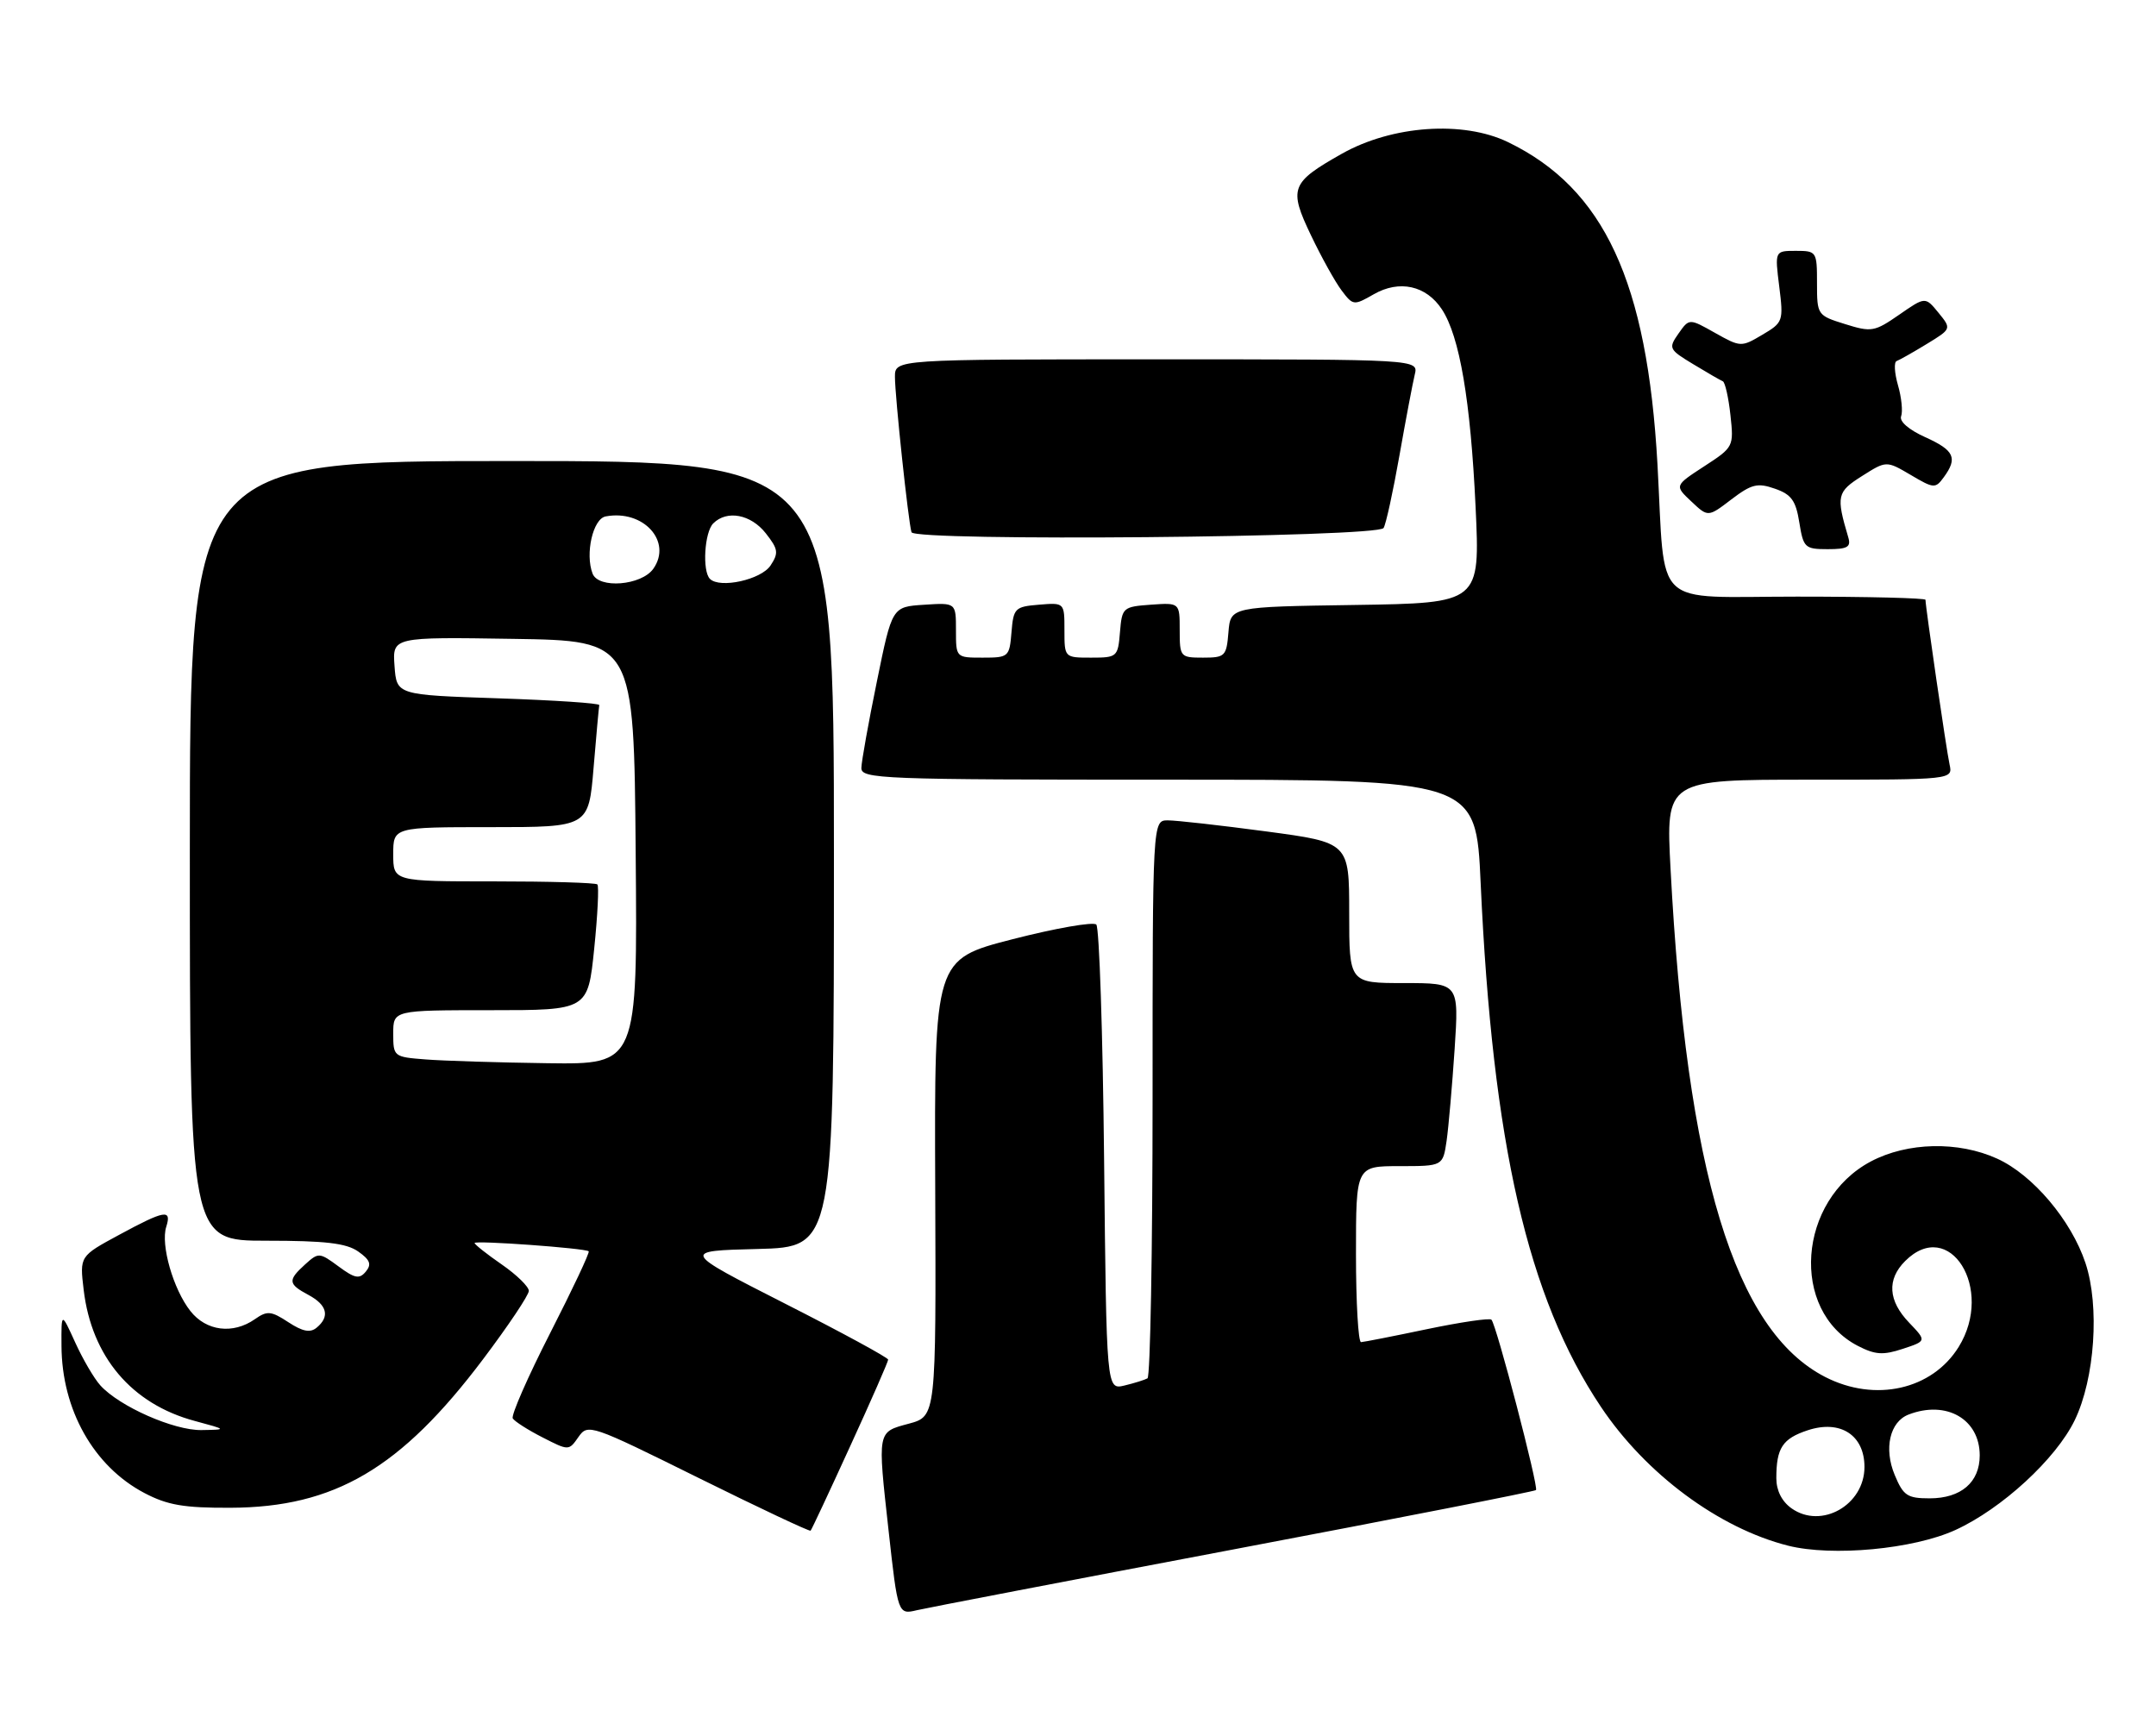 <?xml version="1.0" encoding="UTF-8" standalone="no"?>
<!DOCTYPE svg PUBLIC "-//W3C//DTD SVG 1.1//EN" "http://www.w3.org/Graphics/SVG/1.1/DTD/svg11.dtd" >
<svg xmlns="http://www.w3.org/2000/svg" xmlns:xlink="http://www.w3.org/1999/xlink" version="1.1" viewBox="0 0 318 256">
 <g >
 <path fill="currentColor"
d=" M 181.84 228.55 C 206.23 223.93 226.35 219.98 226.55 219.78 C 226.97 219.36 220.71 195.37 219.98 194.65 C 219.71 194.38 215.45 195.01 210.50 196.04 C 205.55 197.08 201.16 197.94 200.75 197.96 C 200.34 197.98 200.00 192.15 200.00 185.00 C 200.00 172.00 200.00 172.00 206.41 172.00 C 212.82 172.00 212.82 172.00 213.37 168.25 C 213.66 166.19 214.19 160.11 214.55 154.75 C 215.19 145.00 215.19 145.00 207.09 145.00 C 199.00 145.00 199.00 145.00 199.00 134.64 C 199.00 124.27 199.00 124.27 186.75 122.63 C 180.01 121.73 173.49 121.00 172.25 121.00 C 170.00 121.00 170.00 121.00 170.00 161.94 C 170.00 184.46 169.66 203.07 169.25 203.30 C 168.84 203.53 167.31 204.01 165.85 204.36 C 163.20 204.99 163.20 204.99 162.85 171.08 C 162.66 152.43 162.14 136.81 161.70 136.37 C 161.26 135.93 155.70 136.90 149.35 138.53 C 137.81 141.50 137.81 141.50 137.94 175.20 C 138.07 208.90 138.07 208.90 134.04 209.99 C 129.36 211.25 129.42 210.93 131.07 225.83 C 132.42 238.06 132.46 238.17 135.23 237.50 C 136.48 237.20 157.45 233.17 181.84 228.55 Z  M 288.41 225.67 C 295.27 222.53 303.24 215.19 306.01 209.48 C 308.98 203.34 309.71 192.66 307.60 186.30 C 305.50 179.99 299.83 173.28 294.56 170.89 C 288.84 168.29 281.34 168.46 275.96 171.30 C 265.13 177.03 263.97 193.31 274.02 198.51 C 276.58 199.83 277.74 199.91 280.65 198.95 C 284.17 197.79 284.17 197.79 281.59 195.09 C 278.49 191.86 278.28 188.72 281.00 186.00 C 287.54 179.46 294.19 190.10 288.90 198.66 C 284.99 204.98 276.58 206.88 269.21 203.10 C 255.85 196.25 248.76 172.96 246.40 128.18 C 245.70 115.00 245.70 115.00 266.87 115.00 C 288.04 115.00 288.04 115.00 287.55 112.75 C 287.09 110.65 284.00 89.50 284.00 88.47 C 284.00 88.21 275.48 88.00 265.06 88.00 C 243.40 88.00 245.67 90.15 244.47 68.50 C 242.96 41.53 236.61 27.83 222.42 20.96 C 215.80 17.76 205.33 18.49 197.91 22.68 C 190.37 26.94 190.05 27.78 193.37 34.72 C 194.90 37.93 196.93 41.58 197.88 42.84 C 199.56 45.07 199.68 45.09 202.61 43.41 C 206.40 41.23 210.37 42.11 212.68 45.64 C 215.29 49.62 216.90 59.06 217.64 74.73 C 218.31 88.95 218.31 88.95 199.90 89.23 C 181.50 89.50 181.50 89.50 181.19 93.25 C 180.90 96.80 180.69 97.00 177.44 97.00 C 174.09 97.00 174.00 96.90 174.00 92.94 C 174.00 88.89 174.00 88.89 169.75 89.19 C 165.62 89.49 165.49 89.61 165.19 93.25 C 164.89 96.90 164.77 97.00 160.94 97.00 C 157.00 97.00 157.00 97.00 157.00 92.94 C 157.00 88.88 157.00 88.88 153.25 89.19 C 149.70 89.48 149.48 89.70 149.19 93.25 C 148.89 96.90 148.77 97.00 144.94 97.00 C 141.00 97.00 141.00 97.00 141.00 92.95 C 141.00 88.89 141.00 88.89 136.29 89.20 C 131.58 89.50 131.58 89.50 129.34 100.50 C 128.10 106.55 127.07 112.29 127.05 113.25 C 127.00 114.89 129.81 115.00 172.35 115.00 C 217.70 115.00 217.70 115.00 218.39 130.25 C 220.14 168.72 225.33 191.36 236.12 207.49 C 242.75 217.41 253.53 225.40 263.73 227.98 C 270.25 229.62 282.22 228.50 288.41 225.67 Z  M 125.41 213.28 C 128.49 206.57 131.00 200.83 131.00 200.54 C 131.00 200.25 124.14 196.52 115.75 192.26 C 100.50 184.50 100.50 184.50 111.75 184.22 C 123.00 183.93 123.00 183.93 123.00 125.97 C 123.00 68.00 123.00 68.00 75.50 68.00 C 28.00 68.00 28.00 68.00 28.00 125.50 C 28.00 183.00 28.00 183.00 39.28 183.00 C 47.97 183.00 51.08 183.36 52.83 184.59 C 54.59 185.83 54.84 186.48 53.96 187.55 C 53.01 188.70 52.34 188.57 49.93 186.79 C 47.12 184.72 46.98 184.71 45.02 186.48 C 42.42 188.84 42.47 189.38 45.50 191.00 C 48.26 192.48 48.69 194.19 46.70 195.83 C 45.75 196.62 44.64 196.40 42.53 195.02 C 39.98 193.35 39.41 193.30 37.60 194.57 C 34.36 196.84 30.41 196.34 28.08 193.37 C 25.55 190.16 23.67 183.60 24.52 180.95 C 25.36 178.30 24.32 178.48 17.56 182.14 C 11.75 185.28 11.75 185.28 12.34 190.24 C 13.51 200.11 19.41 207.08 28.71 209.58 C 33.50 210.87 33.50 210.87 29.72 210.93 C 25.66 211.00 17.61 207.45 14.80 204.34 C 13.87 203.31 12.20 200.45 11.08 197.98 C 9.04 193.50 9.04 193.50 9.07 198.50 C 9.11 207.93 13.81 216.28 21.31 220.22 C 24.70 222.00 27.13 222.42 34.00 222.39 C 49.36 222.33 59.11 216.59 71.25 200.48 C 74.96 195.56 78.00 191.02 78.00 190.40 C 78.00 189.78 76.20 188.02 74.00 186.50 C 71.80 184.98 70.00 183.55 70.00 183.34 C 70.00 182.92 86.29 184.10 86.83 184.56 C 87.02 184.71 84.46 190.14 81.15 196.62 C 77.84 203.10 75.36 208.77 75.63 209.21 C 75.91 209.66 77.88 210.92 80.02 212.01 C 83.89 213.99 83.90 213.99 85.32 211.95 C 86.72 209.96 87.09 210.09 103.02 217.98 C 111.97 222.41 119.41 225.92 119.56 225.77 C 119.71 225.62 122.34 220.00 125.41 213.28 Z  M 272.61 79.25 C 270.80 73.15 270.94 72.55 274.63 70.22 C 278.23 67.94 278.23 67.94 281.82 70.05 C 285.23 72.07 285.47 72.08 286.70 70.39 C 288.78 67.55 288.26 66.42 283.96 64.48 C 281.54 63.39 280.11 62.15 280.41 61.39 C 280.67 60.69 280.47 58.63 279.94 56.81 C 279.42 54.99 279.33 53.39 279.75 53.25 C 280.16 53.10 282.15 51.98 284.18 50.74 C 287.85 48.50 287.85 48.50 285.91 46.12 C 283.97 43.75 283.97 43.75 280.12 46.42 C 276.48 48.94 276.03 49.02 272.13 47.80 C 268.05 46.53 268.00 46.46 268.00 41.76 C 268.00 37.10 267.94 37.00 264.88 37.00 C 261.77 37.00 261.77 37.00 262.43 42.26 C 263.07 47.38 263.00 47.57 259.93 49.38 C 256.83 51.22 256.72 51.21 252.96 49.10 C 249.15 46.95 249.15 46.95 247.57 49.20 C 246.06 51.36 246.14 51.54 249.75 53.72 C 251.81 54.97 253.77 56.10 254.11 56.24 C 254.44 56.39 254.95 58.62 255.23 61.21 C 255.74 65.88 255.70 65.96 251.36 68.78 C 246.98 71.63 246.98 71.63 249.46 73.96 C 251.93 76.29 251.93 76.29 255.37 73.66 C 258.35 71.40 259.22 71.18 261.79 72.08 C 264.22 72.92 264.88 73.84 265.39 77.06 C 265.99 80.79 266.21 81.00 269.58 81.00 C 272.50 81.00 273.04 80.69 272.61 79.25 Z  M 204.07 77.88 C 204.42 77.33 205.47 72.51 206.41 67.19 C 207.35 61.86 208.37 56.49 208.67 55.25 C 209.22 53.00 209.22 53.00 170.61 53.00 C 132.00 53.00 132.00 53.00 132.00 55.58 C 132.00 58.46 133.97 76.94 134.44 78.50 C 134.86 79.88 203.21 79.27 204.07 77.88 Z  M 264.25 222.48 C 262.81 221.46 262.00 219.85 262.00 218.03 C 262.00 213.57 262.91 212.19 266.63 210.96 C 271.44 209.37 275.00 211.67 275.00 216.37 C 275.00 221.98 268.65 225.59 264.25 222.48 Z  M 279.46 217.55 C 277.83 213.66 278.74 209.70 281.51 208.64 C 287.09 206.49 292.00 209.32 292.00 214.67 C 292.00 218.63 289.24 221.00 284.62 221.00 C 281.32 221.00 280.73 220.61 279.46 217.55 Z  M 62.75 156.26 C 58.07 155.90 58.00 155.84 58.00 152.45 C 58.00 149.00 58.00 149.00 72.36 149.00 C 86.71 149.00 86.71 149.00 87.64 139.95 C 88.15 134.97 88.36 130.69 88.11 130.45 C 87.87 130.20 80.99 130.00 72.83 130.00 C 58.00 130.00 58.00 130.00 58.00 126.00 C 58.00 122.00 58.00 122.00 72.41 122.00 C 86.82 122.00 86.82 122.00 87.55 113.25 C 87.95 108.44 88.33 104.28 88.39 104.00 C 88.45 103.72 81.75 103.28 73.50 103.00 C 58.50 102.50 58.50 102.50 58.19 98.23 C 57.88 93.95 57.88 93.95 75.69 94.23 C 93.50 94.50 93.50 94.50 93.76 125.75 C 94.03 157.00 94.03 157.00 80.76 156.82 C 73.47 156.72 65.36 156.47 62.75 156.26 Z  M 87.40 84.60 C 86.28 81.67 87.46 76.52 89.33 76.17 C 94.88 75.12 99.19 79.85 96.37 83.88 C 94.62 86.37 88.27 86.88 87.40 84.60 Z  M 104.71 85.38 C 103.56 84.22 103.90 78.50 105.20 77.20 C 107.21 75.19 110.74 75.85 112.95 78.66 C 114.79 81.00 114.87 81.56 113.65 83.41 C 112.27 85.50 106.18 86.85 104.71 85.38 Z "/>
</g>
</svg>